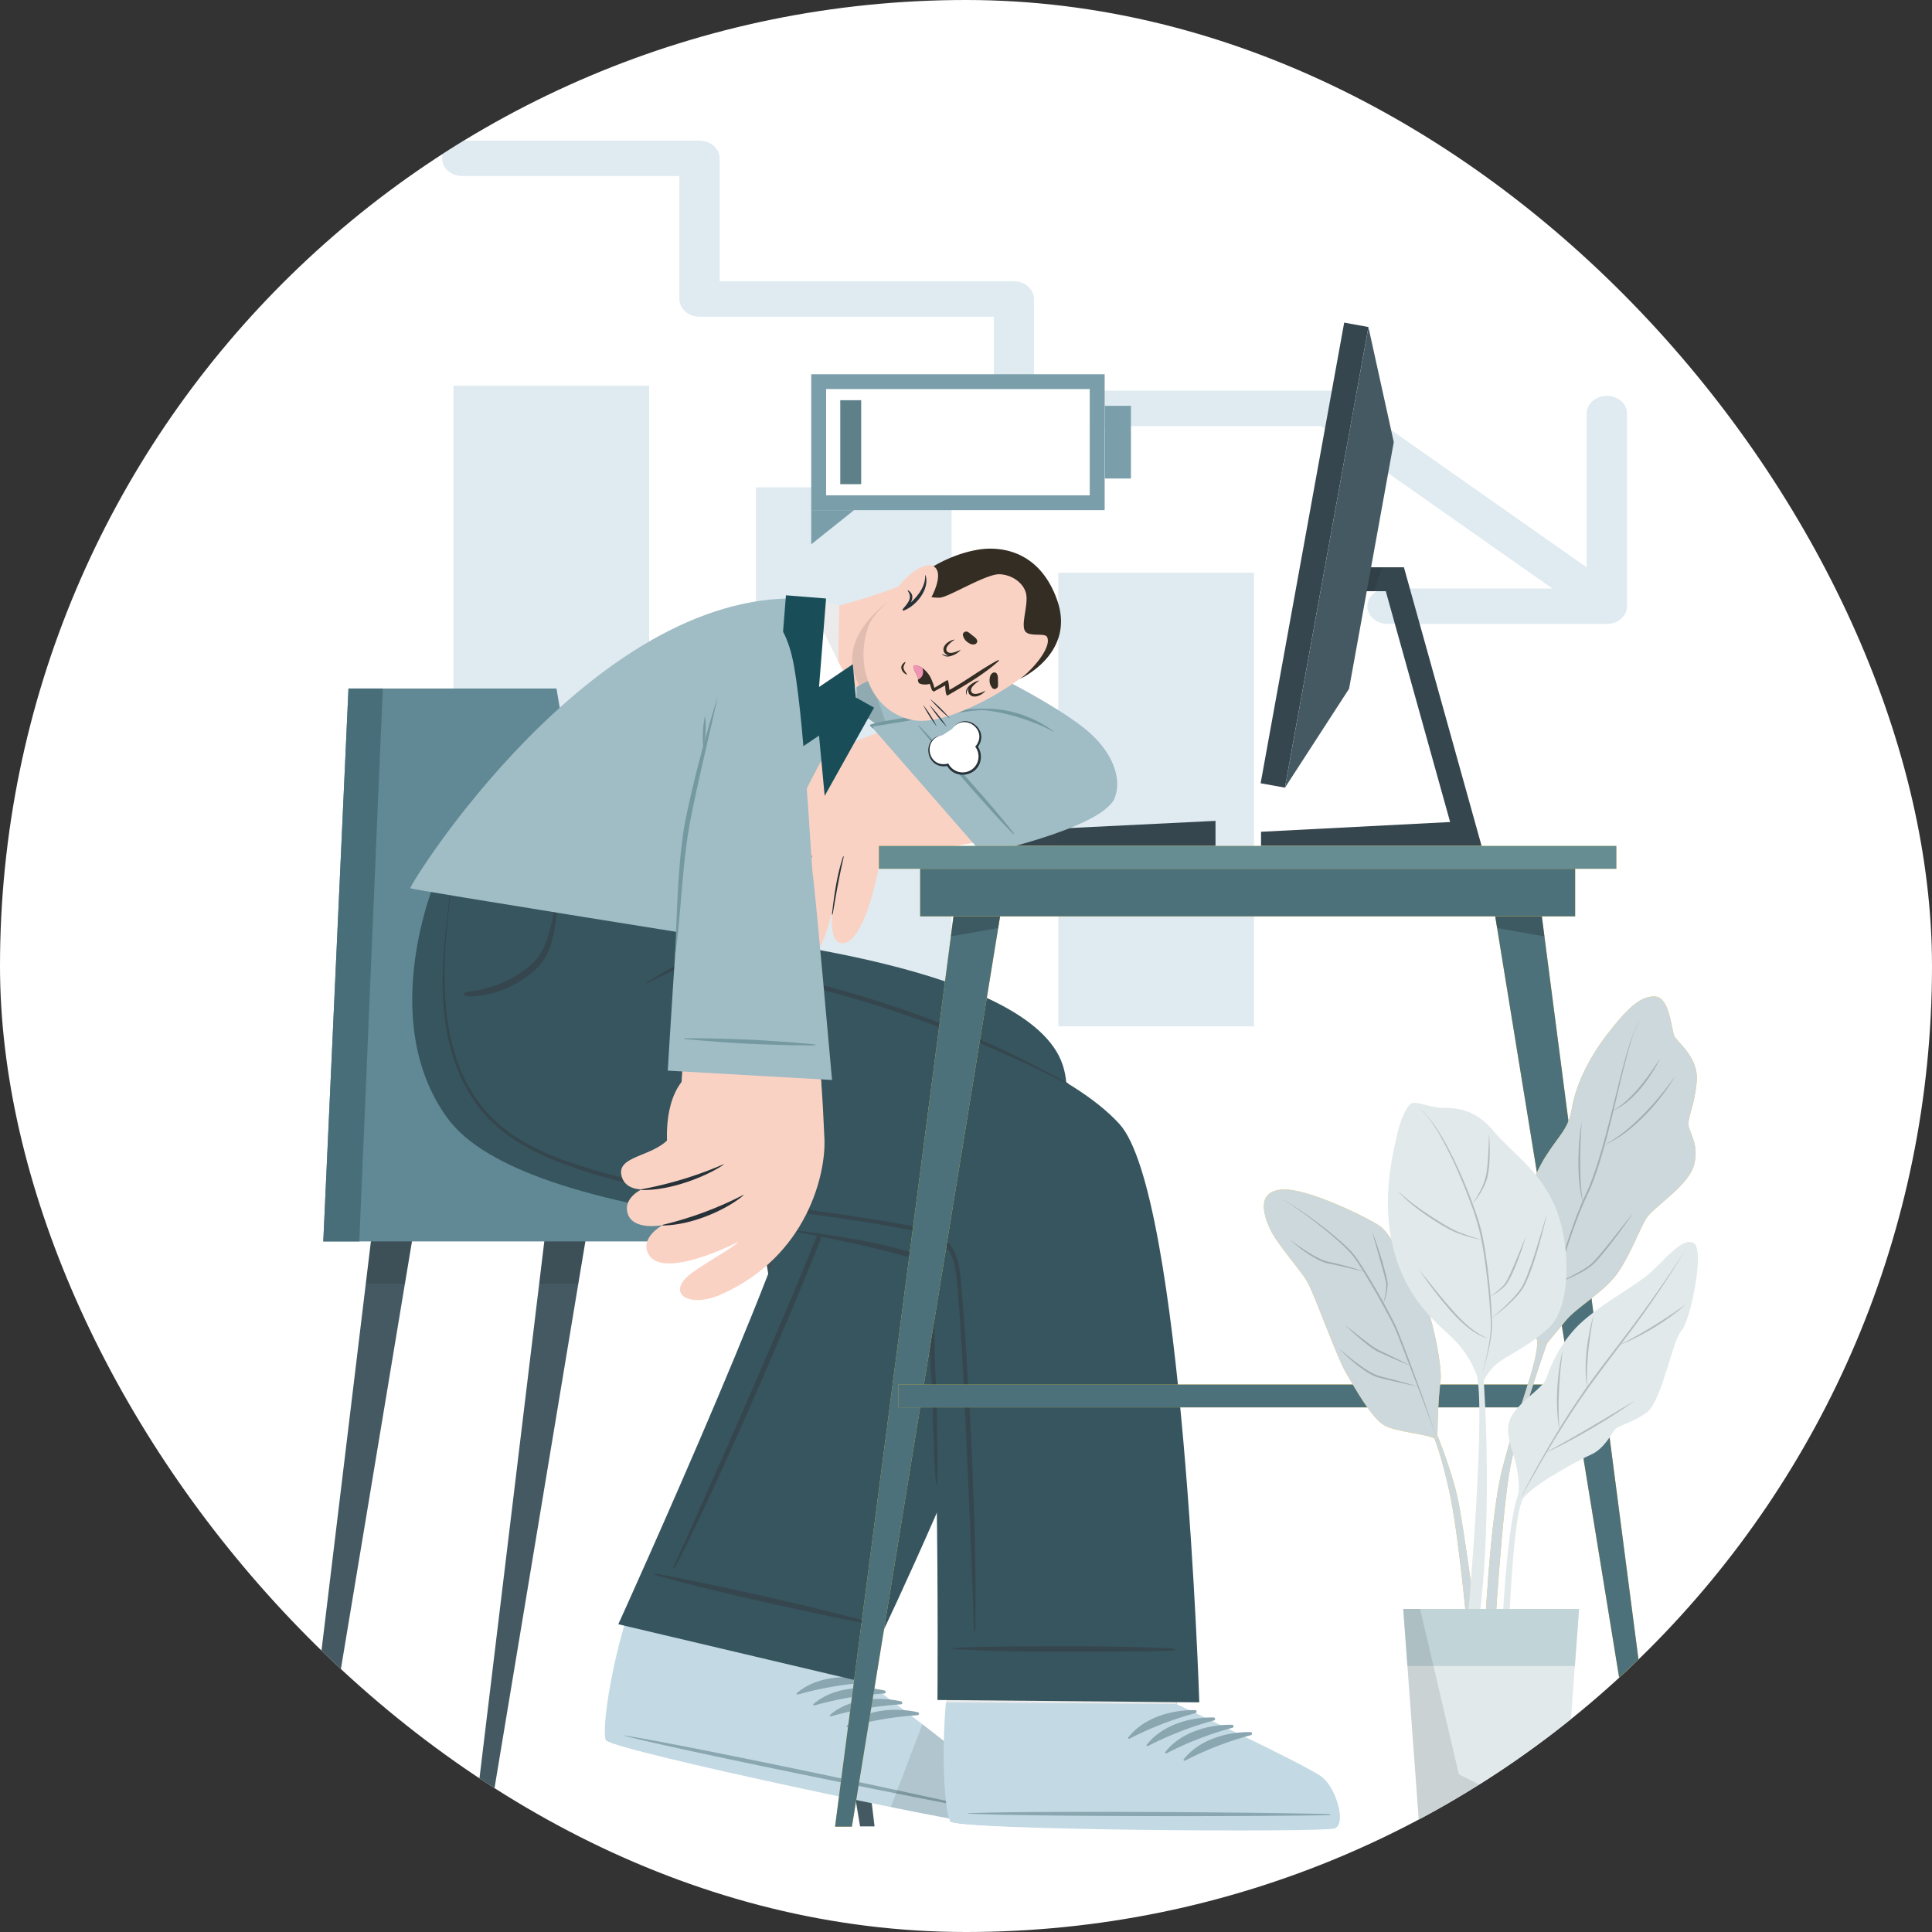 <svg width="48" height="48" fill="none" xmlns="http://www.w3.org/2000/svg"><rect width="100%" height="100%" fill="#333333" stroke="none"/><g clip-path="url(#a)"><rect width="48" height="48" rx="24" fill="#fff"/><g clip-path="url(#b)"><g opacity=".53" fill="#C3DAE4"><path d="M16.128 9.583h-4.862v15.915h4.862V9.583ZM23.642 12.107h-4.863v13.392h4.863V12.107ZM31.156 14.23h-4.862v11.269h4.862v-11.27ZM39.628 15.243a.543.543 0 0 1-.313-.097l-6.493-4.561H25.19c-.276 0-.5-.197-.5-.44V7.868H17.38c-.277 0-.501-.197-.501-.44V4.374h-5.394c-.276 0-.5-.197-.5-.44 0-.242.224-.439.5-.439h5.894c.276 0 .5.197.5.44v3.053h7.309c.276 0 .5.197.5.44v2.278h7.308c.114 0 .224.034.313.096l6.63 4.658c.216.152.251.428.079.618a.528.528 0 0 1-.391.165Z"/><path d="M39.922 15.501h-5.45c-.277 0-.501-.197-.501-.44 0-.242.224-.439.5-.439h4.95v-4.348c0-.242.225-.44.502-.44.276 0 .5.197.5.44v4.788c0 .243-.224.44-.5.44Z"/></g><path d="M20.155 9.298v3.377h7.29V9.298h-7.29Zm6.918 3.005h-6.547V9.67h6.547v2.634Z" fill="#7B9FAA"/><path d="M27.073 9.67h-6.547v2.633h6.547V9.67Z" fill="#fff"/><path d="M21.396 9.943h-.52v2.087h.52V9.943Z" fill="#5E8189"/><path d="M28.098 10.083h-.649v1.806h.649v-1.806ZM20.155 12.675v.849l1.063-.849h-1.063Z" fill="#7B9FAA"/><path d="M36.81 21.017h-5.48v-.352l4.698-.242-1.599-5.735h-.672v-.594h1.123l1.93 6.923Z" fill="#36464E"/><path opacity=".1" d="m34.344 14.094-.212.594h-.374v-.594h.586Z" fill="#040000"/><path d="m33.998 8.125-.602-.11L31.32 19.46l.603.109 2.075-11.444Z" fill="#36464E"/><path d="m34.628 10.985-1.111 6.127-1.594 2.46 2.075-11.445.63 2.858Z" fill="#445962"/><path d="M30.199 21.017v-.623l-5.481.27v.353h5.48Z" fill="#36464E"/><path d="m18.798 29.912.33 1.981 2.24 13.483h.36L20.1 31.893l-.24-1.981h-1.062Z" fill="#445962"/><path opacity=".1" d="M19.86 29.912h-1.062l.33 1.981h.972l-.24-1.981Z" fill="#040000"/><path d="M11.768 45.376h.36l2.24-13.483.33-1.981h-1.062l-.24 1.981-1.628 13.483Z" fill="#445962"/><path opacity=".1" d="m13.636 29.912-.24 1.981h.971l.33-1.981h-1.061Z" fill="#040000"/><path d="M7.46 45.376h.36l2.24-13.483.33-1.981H9.328l-.24 1.981L7.46 45.376Z" fill="#445962"/><path opacity=".1" d="M9.088 31.893h.971l.33-1.981H9.33l-.241 1.981Z" fill="#040000"/><path d="M8.032 30.843H22.03v-1.729h-6.141l-2.064-12.008H8.658l-.626 13.737Z" fill="#608895"/><path d="M8.032 30.843h.895l.583-13.737h-.852l-.626 13.737Z" fill="#486F79"/><path d="M24.337 45.26c-.316.04-9.002-1.759-9.282-2.03-.034-.03.112-.82.33-1.896l.003-.021c.136-.682 2.485-6.24 2.485-6.24l5.638 1.393-2.39 5.162s1.076.728 2 1.423l.001.003c.57.426 1.063.81 1.169.936.273.329.362 1.233.046 1.27Z" fill="#A86158"/><path d="M24.338 45.26c-.315.04-9.002-1.76-9.283-2.03-.034-.03.113-.819.33-1.896l.004-.02c.05-.255.41-1.188.838-2.257.928.22 4.253 1.013 5.462 1.348l-.566 1.223s1.075.73 1.998 1.423c0 .002.002.002.002.003.57.426 1.063.81 1.168.936.274.33.363 1.234.047 1.27Z" fill="#EBEBEB"/><path d="M24.367 45.3c-.325.038-9.019-1.783-9.306-2.062-.11-.106.04-1.473.47-2.93l5.604 1.18s2.908 2.166 3.19 2.505c.282.34.367 1.27.042 1.307Z" fill="#C3DAE4"/><path d="M24.316 44.926c-1.45-.341-7.33-1.58-8.789-1.807-.012-.002-.013.006-.001.01 1.43.369 7.319 1.56 8.785 1.822.03.005.035-.017.005-.025ZM21.561 41.73c-.582-.13-1.3-.066-1.764.335-.017.016.005.041.024.036a8.244 8.244 0 0 1 1.735-.297c.043-.002.047-.065.005-.074ZM21.975 42c-.582-.13-1.3-.066-1.763.336-.018.015.004.04.023.035a8.245 8.245 0 0 1 1.735-.296c.043-.004.047-.065.005-.075ZM22.388 42.27c-.582-.13-1.3-.066-1.763.335-.018.016.004.041.023.036a8.245 8.245 0 0 1 1.735-.297c.043-.003.047-.065.005-.074ZM22.802 42.54c-.581-.13-1.3-.066-1.763.335-.018.016.004.041.023.036a8.25 8.25 0 0 1 1.735-.297c.043-.003.047-.065.005-.074Z" fill="#8AA6B1"/><path opacity=".1" d="M24.367 45.3c-.1.012-1.015-.156-2.235-.404l.785-2.058c.662.512 1.285 1.006 1.409 1.156.28.338.366 1.268.04 1.306Z" fill="#040000"/><path d="m21.346 41.767-5.984-1.413s5.024-11.06 4.585-11.643c-.22-.292-5.79-.377-7.563-1.88-2.301-1.954-.757-4.937-.757-4.937l6.222-.185s-.075 1.301.168 1.498c.16.13 7.573.754 8.387 3.256 1 3.068-5.058 15.304-5.058 15.304Z" fill="#36555E"/><path d="M21.012 28.195c-.125-.107-.313-.12-.47-.146l-2.694-.453c-.84-.14-1.685-.267-2.522-.428-.693-.134-1.396-.314-1.996-.69a2.898 2.898 0 0 1-1.224-1.602c-.209-.66-.224-1.37-.158-2.054.016-.167.047-.334.078-.499.003-.012-.017-.017-.02-.004-.228 1.276-.248 2.757.708 3.774.466.495 1.106.787 1.759.976.736.212 1.506.313 2.262.44l2.695.45c.432.072.871.128 1.3.218.082.017.175.04.234.103.081.086.059.208.038.312-.044.212-.101.42-.161.629-.49 1.675-4.016 9.533-4.113 9.717-.01.02.02.034.03.016.824-1.47 3.439-7.509 3.983-9.093.14-.405.267-.814.353-1.233.031-.151.05-.32-.082-.433ZM21.622 40.316c-.163-.076-1.734-.45-2.08-.532-.694-.163-2.883-.64-3.285-.687-.01-.001-.014.016-.004.02.34.117 1.733.457 2.08.536.695.16 3.085.691 3.283.694.017 0 .022-.024.006-.031Z" fill="#36464E"/><path d="M33.117 45.394c-.302.102-9.173.07-9.502-.141-.04-.023-.053-.825-.054-1.923v-.022c-.003-.695-.217-6.64-.217-6.64l5.552-.046.346 5.854s1.198.5 2.242.996l.002.003c.644.304 1.203.582 1.332.684.333.268.6 1.136.299 1.235Z" fill="#A86158"/><path d="M33.116 45.394c-.301.101-9.172.07-9.501-.142-.04-.021-.053-.825-.055-1.922v-.022c0-.048 0-.097-.002-.147 0-.036 0-.071-.003-.107l-.003-.159c-.012-.462-.036-1.212-.063-2.035l5.656-.036.098 1.651s1.197.5 2.241.997c.002.001.003 0 .003.002.644.305 1.203.582 1.33.685.334.268.602 1.136.3 1.235Z" fill="#EBEBEB"/><path d="M33.154 45.428c-.311.101-9.193.047-9.53-.169-.13-.081-.254-1.452-.123-2.965l5.726.042s3.281 1.542 3.626 1.819c.343.276.612 1.17.3 1.273Z" fill="#C3DAE4"/><path d="M33.028 45.072c-1.488-.046-7.497-.09-8.972-.022-.012 0-.012.01 0 .01 1.474.077 7.483.072 8.972.036.031 0 .032-.024 0-.024ZM29.693 42.488c-.596-.012-1.288.194-1.662.68-.014.018.013.039.03.03a8.218 8.218 0 0 1 1.642-.636c.041-.012.032-.073-.01-.074ZM30.152 42.67c-.596-.012-1.288.194-1.662.68-.014.018.013.038.03.03a8.243 8.243 0 0 1 1.642-.636c.041-.011.032-.073-.01-.074ZM30.61 42.852c-.595-.012-1.287.194-1.66.68-.015.018.012.039.03.03a8.227 8.227 0 0 1 1.64-.636c.042-.011.034-.073-.01-.074ZM31.07 43.034c-.596-.012-1.288.194-1.662.68-.014.018.013.039.03.03a8.245 8.245 0 0 1 1.642-.636c.04-.012.033-.073-.01-.074Z" fill="#8AA6B1"/><path d="m29.796 42.294-6.505-.058s.077-10.3-.414-10.928c-.654-.836-9.81-.817-11.773-3.546-1.763-2.45-.275-5.919-.275-5.919l6.933-.206s-.216 1.101-.643 2.184c0 0 8.352 1.541 10.692 4.103 1.58 1.73 1.985 14.37 1.985 14.37Z" fill="#36555E"/><path d="M18.34 23.346c-.201.035-.399.116-.588.188-.2.076-.395.162-.587.256-.38.185-.74.396-1.097.62-.011.007 0 .022.011.017.375-.195.762-.37 1.15-.538l.56-.241c.189-.08.389-.15.567-.25.024-.014.01-.057-.017-.052Z" fill="#36464E"/><path d="M17.924 21.634c-.08.317-.15.636-.24.95-.041.143-.082.29-.137.429-.045.118-.115.252-.251.279-.157.03-.202-.104-.19-.235.015-.144.052-.29.08-.432.033-.165.067-.328.096-.493.016-.083.031-.165.045-.248.003-.02.02-.179.03-.224.002.004.004.008.01.007l.004-.001c.005 0 .01-.004.01-.008.002-.013.002-.015-.008-.024-.004-.004-.01-.003-.014 0-.03.016-.032.057-.042.087a14.378 14.378 0 0 0-.2.696l-.113.458c-.028.114-.062.234-.03.352a.268.268 0 0 0 .248.202l-.017.03c-.014.032-.024.065-.036.097a1.334 1.334 0 0 0-.032.1.37.37 0 0 0-.01.048c-.002.018.002.037 0 .055-.004.028.035.046.049.017.008-.016.02-.028.03-.044a.287.287 0 0 0 .022-.053c.01-.031.02-.063.028-.095s.018-.064.024-.097c.003-.019.004-.038.006-.058a.364.364 0 0 0 .182-.07.61.61 0 0 0 .19-.289 5.24 5.24 0 0 0 .12-.403c.093-.334.17-.674.203-1.02.003-.037-.048-.05-.057-.013ZM13.8 22.409c-.029.157-.047.316-.083.472a4.93 4.93 0 0 1-.127.452 1.618 1.618 0 0 1-.193.408c-.083.12-.193.223-.307.313a2.624 2.624 0 0 1-.743.414c-.135.049-.273.09-.413.12a2.494 2.494 0 0 1-.22.04c-.063.008-.123.01-.179.04-.023.014-.02.051.004.063.094.046.227.02.328.01a2.36 2.36 0 0 0 1.015-.341c.202-.12.406-.271.555-.454a1.57 1.57 0 0 0 .296-.65c.066-.284.113-.593.097-.884 0-.018-.027-.02-.03-.003Z" fill="#36464E"/><path d="M23.865 31.726a1.995 1.995 0 0 0-.122-.551c-.144-.37-.45-.555-.822-.65-.438-.11-.89-.176-1.337-.248a62.15 62.15 0 0 0-1.37-.204c-.925-.129-1.852-.248-2.774-.404a22.197 22.197 0 0 1-2.722-.613c-.82-.247-1.66-.553-2.315-1.12-1.41-1.224-1.463-3.274-1.29-4.989.024-.242.054-.483.083-.725.001-.013-.018-.017-.02-.005-.111.966-.242 1.938-.146 2.91.08.796.312 1.594.772 2.255.477.685 1.185 1.128 1.949 1.436.835.338 1.717.565 2.597.749 1.83.383 3.696.545 5.538.86.227.04.453.08.68.125.207.04.42.078.613.165.418.187.537.593.585 1.015.175 1.537.435 8.533.433 8.778 0 .022.034.02.034-.002.05-2.587-.19-6.804-.366-8.782Z" fill="#36464E"/><path d="M23.27 34.827c-.008-.676-.027-.379-.043-1.055-.014-.638 0-1.287-.124-1.916-.05-.254-.095-.59-.368-.706-.14-.06-.295-.093-.442-.131-.16-.042-.322-.083-.484-.118-.747-.161-1.503-.263-2.26-.364-.014-.002-.02.018-.006.02.64.123 1.281.25 1.917.394.318.073.635.149.95.235.128.035.304.06.394.166.094.112.122.292.154.428.146.617.136 1.262.152 1.892.017.653.033.333.052.986.021.733.04 1.468.09 2.2.002.019.031.018.032-.002.015-.676-.004-1.352-.013-2.029ZM29.178 40.967c-.175-.038-1.79-.062-2.146-.066-.713-.007-2.953.003-3.355.045-.01.001-.01.019 0 .02.357.041 1.79.07 2.146.071.713.004 3.162.003 3.356-.038.017-.004.017-.028 0-.032ZM17.163 23.838c1.277.14 2.547.427 3.782.777a26.38 26.38 0 0 1 3.65 1.321c.663.298 1.305.632 1.942.982.012.007 0 .025-.012.019a29.556 29.556 0 0 0-3.55-1.55c-1.205-.439-2.44-.8-3.695-1.073a43.808 43.808 0 0 0-2.13-.392c-.047-.008-.034-.09.013-.084Z" fill="#36464E"/><path d="M20.74 15.228c1.713.37 4.804 1.81 6.116 2.8.892.674 1.005 1.414.834 1.803-.47 1.073-4.547-.698-4.55-.876-.003-.134-1.605-.957-3.203-2.419-.765-.7.066-1.466.802-1.308Z" fill="#A0BCC5"/><path opacity=".1" d="M22.094 18.215a18.69 18.69 0 0 1-2.156-1.679c-.766-.7.065-1.467.801-1.307.117.025.238.055.365.089l.99 2.897Z" fill="#040000"/><path d="M27.592 19.875c-.484.67-1.697.747-4.922 1.33-.446.082-1.859-2.42-1.479-2.721.458-.365 3.02-.856 3.195-.864 1.474-.073 3.534 1.8 3.206 2.255Z" fill="#FAD2C3"/><path d="M21.678 18.26s-1.218.408-1.792.82c-.768.553-1.204 1.346-1.366 1.689-.34.716-.664 2.683-.114 2.876.498.174.729-1.854.729-1.854s-.577 2.029.061 2.128c.639.1.773-2.269.773-2.269s-.545 2.098.129 2.096c.51 0 .752-2.14.752-2.14s-.457 1.806.068 1.828c.579.024.927-1.936.927-1.936 1.341-.17 1.91-.8 2.262-1.296.085-.12-2.43-1.941-2.43-1.941Z" fill="#FAD2C3"/><path d="M19.29 21.077c-.077.236-.156.474-.211.716a8.044 8.044 0 0 0-.134.731c-.08.604-.035.993-.035.969-.003-.577.181-1.445.236-1.687.055-.242.098-.486.153-.727 0-.006-.008-.007-.01-.002ZM20.166 21.26c-.085.306-.18.606-.25.915-.071.308-.111.606-.16.918-.004.023.01.018.015-.006.061-.31.142-.591.208-.9.065-.307.118-.62.194-.925.001-.005-.006-.006-.007-.002ZM20.946 21.283c-.153.46-.22.947-.276 1.427-.003.024.015.014.02-.01.082-.476.144-.85.272-1.412.002-.009-.013-.015-.016-.005Z" fill="#263138"/><path d="m21.64 18.039 2.773 3.178s2.817-.604 3.247-1.328c.283-.477-1.792-2.465-3.415-2.262l-2.604.412Z" fill="#A0BCC5"/><path d="M26.17 18.165c-.26-.193-.988-.645-1.927-.54-.009 0-.01.014 0 .014.707-.01 1.656.373 1.92.538.007.004.013-.007.006-.012ZM25.19 20.703a25.033 25.033 0 0 0-.898-1.066c-.307-.349-.613-.7-.928-1.041-.178-.194-.355-.388-.54-.575-.005-.005-.014.002-.01.008.286.365.59.717.894 1.068.304.351.612.7.924 1.046.175.195.355.387.54.574.008.01.026-.004.018-.014Z" fill="#7599A1"/><path d="M21.636 17.998c.173-.055.351-.082.53-.113.178-.03.356-.058.535-.084.357-.052 1.105-.202 1.761-.191.007 0-.03.034-.038.034-.312-.021-2.556.392-2.74.402a.274.274 0 0 1 .019.038c.003.008-.005.02-.015.014-.023-.016-.04-.036-.06-.053-.018-.014-.015-.04.008-.047Z" fill="#7599A1"/><path d="M10.193 22.069c.005.03 8.568 1.397 8.568 1.397.03-.008.615-.469.727-.709.144-.307-.182-1.48-.026-1.869.93-2.329 1.86-3.168 1.977-4.613.048-.593-.818-1.376-1.53-1.403-5.186-.202-9.731 7.088-9.716 7.197Z" fill="#A0BCC5"/><path d="M19.889 17.09c-.174-.348.162-1.381.593-1.918.03-.037.458-.145.971-.301.311-.096.655-.21.962-.338l.33 2.116s-.722.078-1.255.302a.74.74 0 0 0-.12.065l-.02.012c-.223.138-1.19.608-1.462.062Z" fill="#FAD2C3"/><path d="M21.258 16.836c.028.072.059.135.093.193.008-.005.014-.01.02-.012a.618.618 0 0 1 .12-.065c.532-.225 1.255-.302 1.255-.302l-.306-1.964c-.464.284-1.588 1.102-1.182 2.15Z" fill="#E1BCB1"/><path d="M24.454 13.677c-.77.059-2.615 1.196-2.867 1.857-.366.959.025 2.143 1.09 2.357 1.032.207 3.41-1.317 3.6-2.02.279-1.036-.687-2.28-1.823-2.194Z" fill="#FAD2C3"/><path d="M24.794 17.04c.005-.052 0-.1 0-.151-.002-.059.003-.105-.032-.156-.019-.026-.066-.034-.094-.018-.064.036-.08.108-.082.178a.285.285 0 0 0 .064.196c.045.059.14.02.145-.048ZM24.05 15.703c.044.028.08.06.121.093.046.036.087.06.106.117.01.031-.012.074-.042.087-.068.03-.135 0-.192-.042a.286.286 0 0 1-.118-.169c-.02-.07.067-.122.125-.086ZM22.494 16.461c-.022.045-.057.095-.044.148.012.051.054.102.086.141.003.004 0 .01-.005.009a.202.202 0 0 1-.137-.156c-.01-.068.035-.119.089-.154.008-.004.014.006.011.012ZM22.898 16.635c.168.205.202.36.253.505.01.015.039.044.055.04v-.001l.277-.15c0 .046.01.277.062.248.424-.246.897-.52 1.267-.854.013-.01-.002-.03-.016-.022-.417.22-.793.512-1.209.74-.007-.071-.014-.19-.042-.243-.011-.013-.285.173-.333.191 0 0-.037-.267-.298-.483-.058-.049-.077-.046-.016.029Z" fill="#342D23"/><path d="M22.83 16.968c.047.057.345.063.32-.054-.024-.118-.19-.35-.39-.383-.176-.03.051.259.049.32-.002.05-.012.075.021.117Z" fill="#342D23"/><path d="m22.808 16.851-.001.03c.085-.028.162-.127.11-.282a.38.38 0 0 0-.157-.068c-.175-.029.051.26.048.32Z" fill="#F094B3"/><path d="M23.828 16.18c.004-.004-.013-.006-.017-.002-.126.083-.285.157-.4.067-.003-.002-.009.002-.006.006.108.129.317.028.423-.07Z" fill="#263138"/><path d="M23.69 16.27c-.036.014-.077.021-.121.014a.166.166 0 0 1-.11-.076.148.148 0 0 1-.007-.134.263.263 0 0 1 .073-.096.5.5 0 0 1 .06-.041.323.323 0 0 1 .142-.047.61.61 0 0 0-.162.13c-.044.05-.071.11-.042.152.027.047.085.058.151.043.065-.014.132-.042.198-.071a.47.47 0 0 1-.182.126Z" fill="#342D23"/><path d="M24.28 16.926c.006-.002 0 .014-.006.016-.134.068-.277.169-.256.313 0 .004-.006.007-.008.003-.06-.157.132-.29.27-.332Z" fill="#263138"/><path d="M24.135 17a.231.231 0 0 0-.073.099.165.165 0 0 0 .012.132c.022.04.07.069.113.073a.264.264 0 0 0 .12-.016.494.494 0 0 0 .065-.031.326.326 0 0 0 .112-.1.643.643 0 0 1-.192.076c-.066.014-.131.007-.154-.039-.028-.046-.009-.102.037-.153a1.07 1.07 0 0 1 .16-.136.476.476 0 0 0-.2.095ZM22.636 14.462c.052.326.5.396.714.387.214-.008 1.155-.599 1.489-.582.334.016.622.247.66.517.04.27-.131.72-.035.888.097.168.496.036.552.157.123.269-.409.857-.68 1.04 0 0 1.402-.627.926-1.966-.465-1.306-1.512-1.318-1.94-1.25-.98.156-1.686.81-1.686.81Z" fill="#342D23"/><path d="M23.042 15.015s.453-.708.175-.932c-.278-.223-1.064.493-1.05.885.014.391.377.385.377.385l.498-.338Z" fill="#FAD2C3"/><path d="M22.997 14.294c-.002-.006-.01-.004-.01.002.002.277-.167.494-.36.676.059-.107.067-.223-.066-.307-.007-.004-.014.006-.01.012.062.089.074.166.023.264-.037.07-.093.13-.143.19-.017.02.01.054.031.036l.005-.004c.306-.12.634-.531.53-.87Z" fill="#263138"/><path d="m21.277 17.05-.47.212.046-2.215-.828-.218-.257 3.235 1-.675.069.738.442-.79-.002-.287Z" fill="#EBEBEB"/><path d="m20.025 14.83-.257 3.234 1-.675.069.738.442-.79" fill="#fff"/><path d="m20.025 14.83-.257 3.234 1-.675.069.738.442-.79" stroke="#194E59" stroke-miterlimit="10"/><path d="M23.421 18.264a.375.375 0 1 0 .126.737.424.424 0 1 0 .715-.448l.01-.014a.377.377 0 1 0-.614-.432" fill="#fff"/><path d="M23.421 18.264c-.564.06-.416.883.133.763l-.03-.014c.19.371.764.284.838-.127a.456.456 0 0 0-.077-.35l-.001.033c.341-.437-.316-.932-.625-.462.303-.422.916.047.57.444a.399.399 0 0 1-.103.58.397.397 0 0 1-.565-.163c-.514.141-.66-.624-.14-.704ZM23.601 17.85a3.849 3.849 0 0 0-.495-.487c.15.177.316.34.495.487ZM23.274 18.05a3.262 3.262 0 0 0-.341-.541c.096.192.21.372.341.541Z" fill="#263138"/><path d="M23.526 18.063a3.974 3.974 0 0 0-.435-.551c.128.197.274.38.435.551Z" fill="#263138"/><path d="M19.655 16.483c.264 1.66.305 3.622.505 5.887.222 2.529.24 5.047.277 5.591.048.7-3.542-.602-3.503-1.083.024-.307.152-2.662.275-4.81.122-2.147.68-4.36 1-5.79.37-1.653 1.252-1.019 1.446.205Z" fill="#FAD2C3"/><path d="M20.398 26.837s.032.248.085 1.462c.036.839-.41 2.906-2.57 3.862-.826.366-1.445-.054-.653-.587.558-.376.977-.588 1.124-.761 0 0-1.025-.082-1.33-.594-.137-.23-.495-.863-.703-1.395 0 0 .104-.077.249-.155 0 0-.18-1.121.334-1.79l3.464-.042Z" fill="#FAD2C3"/><path d="M20.39 29.105c-.275.344-.87 1.063-1.561 1.483-.768.466-2.372 1.156-2.71.586-.247-.418.342-.736.342-.736s-.723.146-.864-.28c-.13-.39.341-.608.341-.608s-.453.013-.505-.385c-.063-.48.899-.428 1.255-.967.08-.122 3.702.907 3.702.907Z" fill="#FAD2C3"/><path d="M18.472 29.695c-.311.281-1.182.738-1.995.752-.018 0-.028-.013-.012-.017a8.817 8.817 0 0 0 2.003-.743c.004-.002.008.005.004.008ZM17.98 28.933c-.294.215-1.213.646-2.037.633-.018 0-.027-.015-.01-.018a9.445 9.445 0 0 0 2.043-.622c.005-.002.008.005.004.007Z" fill="#263138"/><path d="M20.671 26.832 16.59 26.6s.233-3.884.354-5.208c.12-1.324.946-4.398 1.305-5.495.359-1.097 1.128-.824 1.424.395.296 1.218.488 5.334.523 5.462.036.127.476 5.078.476 5.078Z" fill="#A0BCC5"/><path d="M18.631 25.933c.27.014.541.021.812.029.13.003.26.008.39.007.14 0 .284.01.423 0 .01-.002.011-.014.001-.016-.138-.024-.281-.027-.42-.041-.13-.014-.26-.021-.39-.03-.27-.02-.54-.038-.81-.05a39.465 39.465 0 0 0-1.625-.038c-.013 0-.014.019-.001.02.54.05 1.079.092 1.62.12ZM16.767 23.8c.057-1.1.062-2.21.238-3.3.216-1.082.5-2.147.83-3.2-.21.953-.535 2.28-.709 3.223-.187 1.083-.203 2.189-.36 3.277Z" fill="#7599A1"/><path d="M17.476 18.59a2.633 2.633 0 0 1 .041-.812c.028.272.015.543-.04.811Z" fill="#7599A1"/><path d="M21.165 45.382h-.418l2.942-22.616h1.158l-3.682 22.616Z" fill="#F5C130"/><path d="M21.165 45.382h-.418l2.942-22.616h1.158l-3.682 22.616Z" fill="#4C717A"/><path opacity=".2" d="m24.846 22.766-.047.291-1.175.208.065-.5h1.157Z" fill="#040000"/><path d="M40.158 21.017H21.837v.567h18.32v-.567Z" fill="#F5C130"/><path d="M40.158 21.017H21.837v.567h18.32v-.567Z" fill="#658D92"/><path d="M39.679 34.399H22.317v.567H39.68v-.567Z" fill="#F5C130"/><path d="M39.679 34.399H22.317v.567H39.68v-.567Z" fill="#4C717A"/><path d="M39.134 21.584H22.861v1.182h16.273v-1.182Z" fill="#F5C130"/><path d="M39.134 21.584H22.861v1.182h16.273v-1.182Z" fill="#4C717A"/><path d="M40.83 45.382h.418l-2.942-22.616h-1.158l3.682 22.616Z" fill="#F5C130"/><path d="M40.83 45.382h.418l-2.942-22.616h-1.158l3.682 22.616Z" fill="#4C717A"/><path opacity=".2" d="m37.148 22.766.048.291 1.175.208-.065-.5h-1.158Z" fill="#040000"/><path d="M38.274 33.571c-.118-.253-.39-1.605-.496-2.417-.106-.812.27-1.874.63-2.433.357-.558.557-.668.643-1.178.085-.51.364-1.184.896-1.868.533-.685.843-.942 1.187-.915.343.026.398.82.46.973.062.154.618.525.56 1.145-.059.62-.22.859-.204 1.065.016.206.276.49.136 1.006-.14.517-1 1.03-1.18 1.316-.18.286-.455 1.054-.796 1.467-.342.414-.956.77-1.205 1.073-.248.304-.631.766-.631.766Z" fill="#F5C130"/><path d="M38.274 33.571c-.118-.253-.39-1.605-.496-2.417-.106-.812.27-1.874.63-2.433.357-.558.557-.668.643-1.178.085-.51.364-1.184.896-1.868.533-.685.843-.942 1.187-.915.343.026.398.82.46.973.062.154.618.525.56 1.145-.059.62-.22.859-.204 1.065.016.206.276.49.136 1.006-.14.517-1 1.03-1.18 1.316-.18.286-.455 1.054-.796 1.467-.342.414-.956.77-1.205 1.073-.248.304-.631.766-.631.766Z" fill="#CCD8DB"/><g opacity=".2" fill="#040000"><path d="M38.302 33.22a28.16 28.16 0 0 1 .524-1.997c.1-.329.208-.656.33-.978.03-.082.063-.16.096-.24.03-.081.067-.16.102-.238.035-.079.072-.156.106-.235.034-.078.065-.158.095-.238.237-.645.396-1.316.565-1.983.083-.333.165-.668.257-1 .046-.165.095-.33.151-.493.057-.163.117-.326.21-.47a2.16 2.16 0 0 0-.2.473c-.052.164-.097.33-.14.496-.087.333-.166.668-.246 1.003-.079.335-.161.67-.25 1.002-.09.332-.186.664-.306.988-.03.08-.062.16-.096.24-.035.08-.073.157-.108.236a4.449 4.449 0 0 0-.103.235c-.032.08-.066.159-.095.24-.124.32-.232.646-.336.974-.103.328-.2.658-.292.99-.092.33-.182.662-.264.996Z"/><path d="M38.303 29.659c-.01.112-.02.224-.024.336a8.405 8.405 0 0 0-.014.336c-.004.225-.002.45.022.672.02.223.059.445.1.665.02.111.042.22.066.33.022.11.048.22.074.33a6.616 6.616 0 0 1-.174-.653 6.503 6.503 0 0 1-.11-.668 4.843 4.843 0 0 1-.012-.677c.012-.225.034-.45.072-.671ZM40.588 30.116a14.25 14.25 0 0 1-.806 1.08c-.074.084-.147.17-.235.245a1.778 1.778 0 0 1-.285.184 4.644 4.644 0 0 1-.617.272 8.454 8.454 0 0 0 .6-.302c.096-.057.192-.115.277-.186.083-.071.154-.158.227-.242.146-.17.284-.347.423-.523l.416-.528ZM39.297 27.87c-.005.084-.012.168-.015.252-.005.084-.01.167-.013.251a11.107 11.107 0 0 0 .004 1.006c.006.084.01.167.021.25.007.084.022.166.032.25a3.353 3.353 0 0 1-.088-.498 6.174 6.174 0 0 1-.024-.505 7.32 7.32 0 0 1 .021-.505c.014-.168.033-.335.062-.5ZM41.638 26.71a4.956 4.956 0 0 1-.357.524 4.736 4.736 0 0 1-.891.9 2.92 2.92 0 0 1-.546.323c.09-.055.185-.102.27-.165.089-.055.17-.121.255-.184.162-.133.318-.274.465-.425a7.3 7.3 0 0 0 .616-.718c.065-.082.127-.168.188-.254ZM41.248 26.292c-.064.135-.14.263-.22.388-.081.125-.169.246-.265.36a2.526 2.526 0 0 1-.315.319c-.116.094-.241.18-.38.234l.096-.057c.032-.018.06-.043.09-.064l.046-.032.042-.035c.028-.024.058-.046.083-.073l.08-.076.077-.08c.026-.025.05-.053.074-.08.025-.029.05-.056.072-.084a5.625 5.625 0 0 0 .397-.534c.043-.06.083-.123.123-.186Z"/></g><path d="m37.122 40.793-.247.018s.128-3.078.452-4.33c.389-1.503.887-2.629.866-3.16l.24.057s-.69 1.962-.903 3.034c-.214 1.071-.408 4.38-.408 4.38Z" fill="#F5C130"/><path d="m37.122 40.793-.247.018s.128-3.078.452-4.33c.389-1.503.887-2.629.866-3.16l.24.057s-.69 1.962-.903 3.034c-.214 1.071-.408 4.38-.408 4.38Z" fill="#CCD8DB"/><path d="M35.711 35.775s-.005-.778.08-1.49c.037-.304-.155-1.309-.327-1.773-.171-.464-.858-1.832-1.178-2.049-.32-.216-1.802-.951-2.432-.909-.63.043-.476.603-.295.99.182.385.724.965.918 1.3.194.337.722 1.852.97 2.274.246.422.63 1.103.935 1.288.305.184 1.107.208 1.33.37Z" fill="#F5C130"/><path d="M35.711 35.775s-.005-.778.08-1.49c.037-.304-.155-1.309-.327-1.773-.171-.464-.858-1.832-1.178-2.049-.32-.216-1.802-.951-2.432-.909-.63.043-.476.603-.295.99.182.385.724.965.918 1.3.194.337.722 1.852.97 2.274.246.422.63 1.103.935 1.288.305.184 1.107.208 1.33.37Z" fill="#CCD8DB"/><g opacity=".2" fill="#040000"><path d="M31.782 29.764c.14.06.269.141.397.223a9.926 9.926 0 0 1 1.091.82c.114.1.228.202.33.317.05.059.095.12.137.184.043.062.084.126.126.19a18.122 18.122 0 0 1 .681 1.184c.07.135.14.27.196.413.112.282.22.566.324.851l.314.854.293.862-.313-.855-.326-.85c-.11-.282-.215-.566-.329-.847a4.39 4.39 0 0 0-.196-.408 18.934 18.934 0 0 0-.678-1.182c-.04-.064-.081-.128-.124-.19a1.863 1.863 0 0 0-.134-.181 4.092 4.092 0 0 0-.323-.317 10.912 10.912 0 0 0-1.075-.837 2.94 2.94 0 0 0-.39-.232Z"/><path d="M32.057 30.808c.069.05.136.1.207.147.07.048.14.095.21.14.143.088.29.176.446.229.04.014.078.024.12.032l.125.027c.082.02.165.04.246.062.164.045.326.093.487.147l-.248-.056-.247-.057-.247-.056a3.941 3.941 0 0 0-.124-.025.897.897 0 0 1-.126-.032 1.553 1.553 0 0 1-.233-.108 2.522 2.522 0 0 1-.217-.135 3.754 3.754 0 0 1-.4-.315ZM34.083 30.608c.07.138.116.287.166.432.049.147.093.295.134.444l.06.224.024.114c.008.039.01.08.008.119a1.433 1.433 0 0 1-.11.451c.02-.075.038-.15.051-.225a1.15 1.15 0 0 0 .024-.227.552.552 0 0 0-.011-.111 2.467 2.467 0 0 0-.028-.111c-.019-.075-.04-.149-.06-.223l-.125-.445a12.23 12.23 0 0 0-.064-.223c-.02-.073-.041-.148-.069-.219ZM33.414 32.913l.188.151c.063.051.125.102.189.151.127.099.253.198.387.284l.05.03.053.027.11.051c.072.035.145.069.217.105l.217.106.214.11c-.075-.028-.149-.06-.224-.09l-.221-.095c-.075-.032-.148-.065-.221-.098l-.11-.05-.056-.027-.053-.032a3.614 3.614 0 0 1-.385-.295 6.295 6.295 0 0 1-.355-.328ZM33.254 33.493c.07.06.141.121.214.18.072.058.144.117.218.172.075.055.149.111.227.162.077.05.156.098.24.135a.8.8 0 0 0 .127.048l.135.034.27.07.27.074c.089.026.178.05.268.078-.092-.018-.182-.038-.274-.057l-.272-.061c-.091-.02-.182-.043-.272-.065l-.136-.032a.785.785 0 0 1-.135-.048 1.67 1.67 0 0 1-.244-.143 2.895 2.895 0 0 1-.225-.168 4.624 4.624 0 0 1-.411-.38Z"/></g><path d="M35.605 35.68c.077.108.301.836.455 1.631.205 1.064.43 3.528.43 3.528l.255-.019s-.375-2.927-.54-3.643c-.163-.716-.514-1.566-.514-1.566l-.086.07Z" fill="#F5C130"/><path d="M35.605 35.68c.077.108.301.836.455 1.631.205 1.064.43 3.528.43 3.528l.255-.019s-.375-2.927-.54-3.643c-.163-.716-.514-1.566-.514-1.566l-.086.07Z" fill="#CCD8DB"/><path d="M37.673 37.43c.067-.343.093-.534.008-.974-.083-.44-.353-.889-.12-1.284.234-.394.774-.68.86-.934.085-.254.349-.937.925-1.434.577-.497 1.293-.86 1.66-1.187.367-.326.807-.904 1.08-.729.273.176-.093 1.953-.312 2.174-.219.221-.486 1.751-.857 2.026-.371.274-.719.325-.802.435-.083.11-.266.474-.581.614-.316.14-1.029.543-1.363.788-.334.246-.498.505-.498.505Z" fill="#E1E9EB"/><g opacity=".2" fill="#040000"><path d="M37.674 37.43c.281-.57.587-1.128.912-1.674.324-.547.675-1.08 1.052-1.59.379-.512.773-1.01 1.147-1.524a35.116 35.116 0 0 0 1.082-1.569 27.946 27.946 0 0 1-1.053 1.59c-.37.517-.764 1.017-1.14 1.529-.189.255-.373.513-.548.778a26.058 26.058 0 0 0-.993 1.625c-.16.275-.313.553-.46.835Z"/><path d="m38.385 36.1.283-.157.282-.159c.188-.107.375-.213.56-.324.187-.108.373-.219.557-.33l.556-.335c-.088.063-.177.125-.267.186-.09.06-.18.12-.27.178-.182.117-.368.228-.553.339-.188.107-.376.214-.567.315a9.56 9.56 0 0 1-.581.288ZM38.827 33.542c-.01.082-.023.164-.03.247a9.189 9.189 0 0 0-.063.742 8.73 8.73 0 0 0-.011.496l.001.124.005.124c0 .083.011.165.014.248a3.845 3.845 0 0 1-.055-.495 4.946 4.946 0 0 1 .001-.5 5.82 5.82 0 0 1 .047-.496c.022-.165.05-.329.091-.49ZM39.586 32.697c-.012.075-.026.148-.037.222a12.664 12.664 0 0 0-.09.668 7.858 7.858 0 0 0-.03.448c-.002.075-.005.15-.002.225-.002.075.006.149.008.224a2.77 2.77 0 0 1-.04-.45 4.513 4.513 0 0 1 .087-.898c.028-.148.06-.295.104-.439ZM41.883 32.405c-.059.055-.123.106-.185.158a5.9 5.9 0 0 1-1.47.857c.07-.04.144-.073.215-.113a11.597 11.597 0 0 0 1.04-.624c.136-.09.269-.183.4-.278Z"/></g><path d="M37.723 37.127c-.3.755-.42 3.653-.42 3.653l.174-.013s.093-3.084.368-3.55l-.122-.09ZM36.784 34.486a2.524 2.524 0 0 0-.744-1.288c-.418-.386-1.138-.986-1.437-2.24-.299-1.255.048-2.477.112-2.782.065-.306.234-.733.375-.77.14-.036.463.11.724.118.261.007.78-.03 1.278.559.498.589 1.123.96 1.527 1.856.403.896.44 2.508-.133 3.044-.574.536-1.146.72-1.388.985-.241.265-.314.518-.314.518Z" fill="#E1E9EB"/><g opacity=".2" fill="#040000"><path d="M35.27 27.55c.117.088.215.2.303.318.088.117.168.241.244.367.15.253.281.517.404.783a11.956 11.956 0 0 1 .486 1.23c.046.14.086.283.117.427.062.289.103.58.14.871.035.292.065.584.083.878.01.147.017.293.019.44.004.149-.012.297-.036.441-.051.29-.129.575-.218.854.082-.282.153-.567.196-.857.052-.29.025-.583.004-.875a18.745 18.745 0 0 0-.09-.875c-.036-.29-.08-.58-.142-.867a6.1 6.1 0 0 0-.258-.838 14.582 14.582 0 0 0-.332-.814 8.873 8.873 0 0 0-.392-.786 4.19 4.19 0 0 0-.234-.372 1.542 1.542 0 0 0-.294-.325Z"/><path d="M34.716 29.57c.146.146.306.276.473.398.167.121.338.237.514.345.176.109.348.222.54.297a7.326 7.326 0 0 0 .586.2 4.132 4.132 0 0 1-.599-.168 1.75 1.75 0 0 1-.283-.133 6.437 6.437 0 0 1-.779-.514 4.455 4.455 0 0 1-.238-.2 2.555 2.555 0 0 1-.214-.226ZM36.994 28.168c.014.154.019.309.018.463 0 .154-.008.309-.03.463-.01.077-.026.154-.05.23a1.75 1.75 0 0 1-.361.593 2.37 2.37 0 0 0 .237-.394c.066-.139.113-.283.13-.435.023-.151.031-.305.04-.458.005-.077.007-.154.01-.23l.006-.232ZM38.437 30.135c-.026.125-.057.248-.087.372-.031.123-.064.246-.098.369a10.08 10.08 0 0 1-.231.728c-.047.118-.094.237-.155.351a1.462 1.462 0 0 1-.236.305 3.935 3.935 0 0 1-.582.493 5.268 5.268 0 0 0 .558-.516c.083-.095.167-.19.224-.301a3.18 3.18 0 0 0 .149-.348c.09-.237.165-.48.24-.722.075-.243.147-.487.218-.73ZM35.258 31.549l.194.241.196.242c.13.16.261.32.399.474.134.156.276.306.432.44.078.067.16.128.248.182.087.054.178.104.278.131a.988.988 0 0 1-.29-.112 1.911 1.911 0 0 1-.258-.175 3.615 3.615 0 0 1-.444-.437 11.02 11.02 0 0 1-.755-.986ZM37.907 30.72a6.75 6.75 0 0 1-.3.843 3.76 3.76 0 0 1-.097.203c-.019.033-.036.066-.057.098l-.032.047-.038.045c-.11.103-.232.193-.367.256a1.74 1.74 0 0 0 .343-.28c.046-.053.08-.12.114-.185.032-.067.064-.134.093-.202.06-.135.116-.273.173-.41l.168-.415Z"/></g><path d="m36.654 40.827-.242.017s.505-5.406.29-6.638l.161.097s.276 3.832-.21 6.524Z" fill="#E1E9EB"/><path d="M38.833 45.382h-3.572l-.398-5.407h4.368l-.398 5.407Z" fill="#E1E9EB"/><path d="m34.863 39.975.104 1.417h4.16l.104-1.417h-4.368Z" fill="#C1D4D8"/><path opacity=".1" d="m38.833 45.382-2.587-1.298-.964-4.109h-.419l.398 5.407h3.572Z" fill="#040000"/></g></g><defs><clipPath id="a"><rect width="48" height="48" rx="24" fill="#fff"/></clipPath><clipPath id="b"><path fill="#fff" d="M0 0h48v48H0z"/></clipPath></defs></svg>